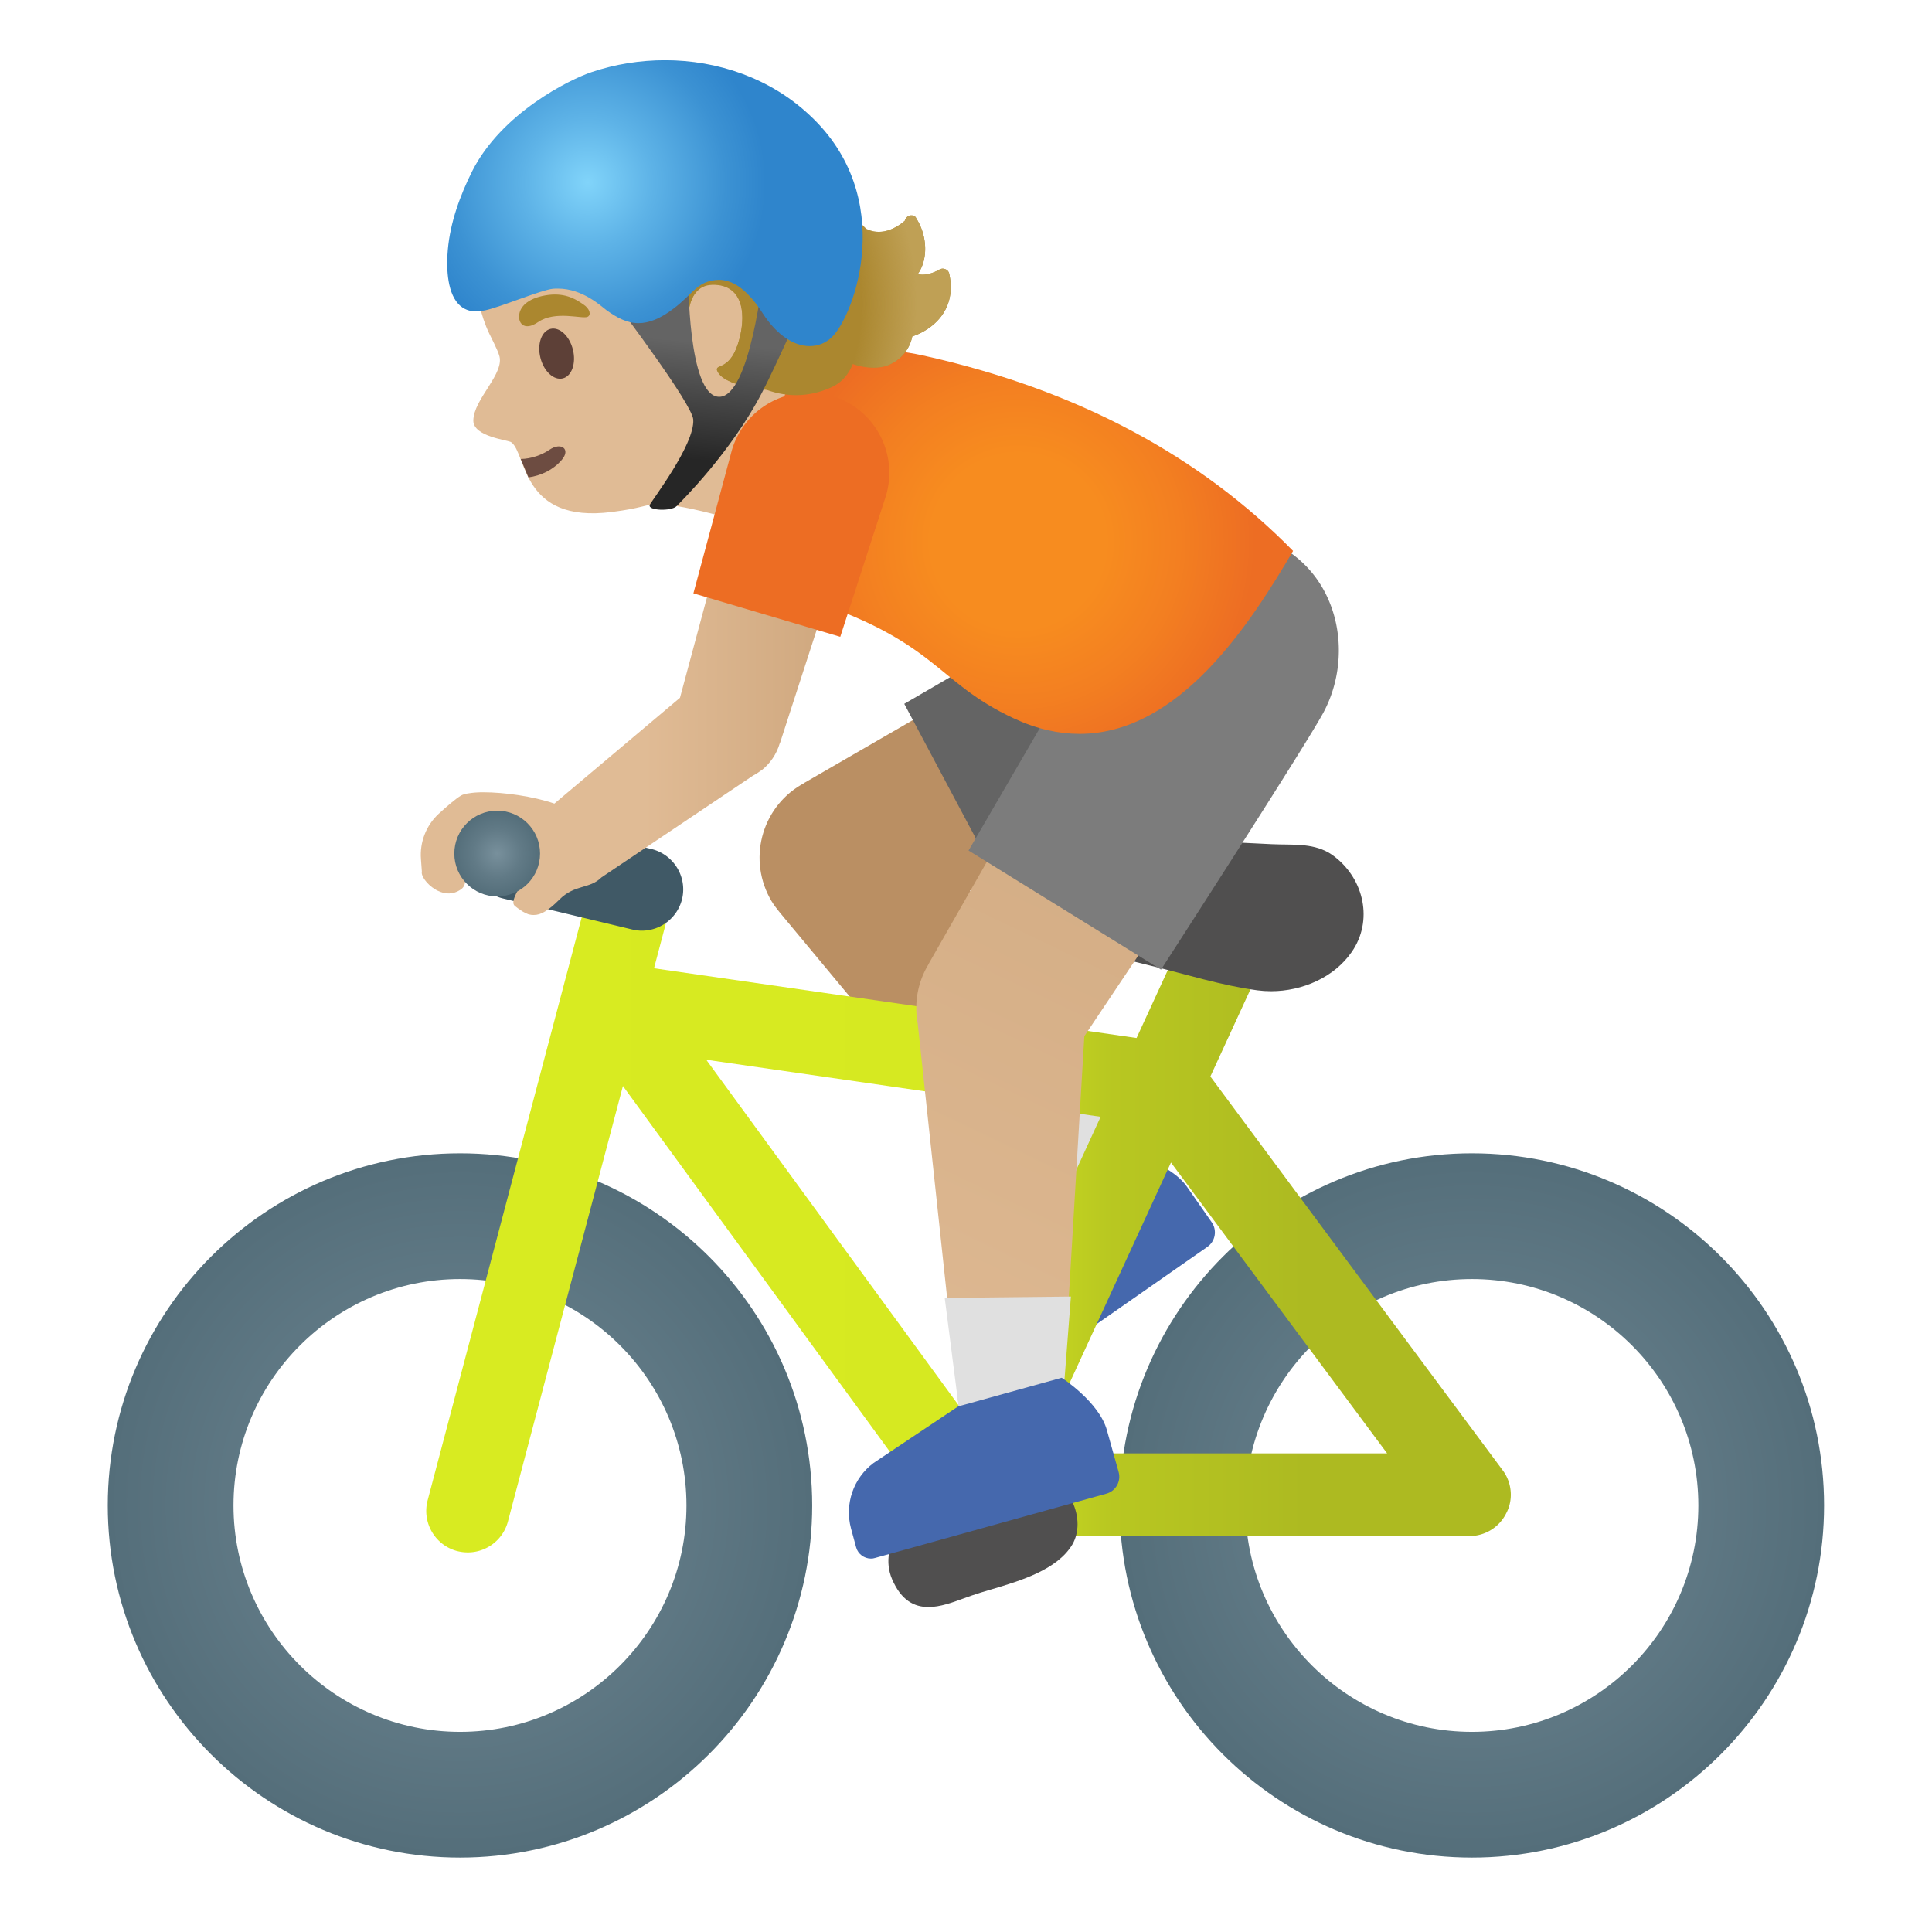 <svg xmlns="http://www.w3.org/2000/svg" width="1em" height="1em" viewBox="0 0 128 128"><path fill="#4568AD" d="m80.28 80.98l-1.63-2.34c-1.1-1.59-3.98-2.28-3.98-2.28l-5.85 4.06l-4.06 5.4c-.93 1.39-.92 3.2.03 4.57l.73 1.06c.2.29.52.44.84.44c.2 0 .4-.06.58-.18l13.05-9.1c.53-.37.66-1.1.29-1.63"/><path fill="#E0BB95" d="M51.68 10.35c-3.24-3.37-9.33-5.24-13.7-3.56c-4.89 1.88-6.85 6.07-6.6 10.81c.09 1.72.49 3.37 1.03 4.49c.06.13.56 1.1.65 1.42c.45 1.2-1.7 2.93-1.7 4.36c0 1.07 2.31 1.28 2.51 1.43c1.04.75.63 5.39 6.66 4.62c2.03-.26 2.13-.47 2.86-.51c1.9-.12 7.26 1.63 7.26 1.63l2.12-4.44s-1.74-.8-.04-6.17c1.31-4.12 1.03-11.92-1.05-14.08"/><path fill="#6D4C41" d="M35.01 31.63c.83-.12 1.61-.48 2.19-1.14c.64-.72-.01-1.23-.8-.69c-.48.33-1.2.6-1.9.61z"/><ellipse cx="36.88" cy="23.43" fill="#5D4037" rx="1.11" ry="1.69" transform="rotate(-13.952 36.88 23.432)"/><path fill="#AB872F" d="M35.65 21.34c-.93.64-1.39.05-1.23-.61c.12-.48.63-1.02 1.91-1.19c1.2-.15 1.89.34 2.32.63c.44.29.53.7.28.82c-.34.17-2.13-.44-3.28.35"/><path fill="#AB872F" d="M53.13 12.16c-.43-.58-.9-1.12-1.44-1.6c-.76-.68-1.64-1.21-2.56-1.64c-2.44-1.13-5.24-1.5-7.88-.96s-5.08 2.02-6.73 4.15c-1.27 1.65-2.05 3.91-1.25 5.83c.99-.29 1.72-1.15 2.8-1.37c1.4-.3 2.93-.32 4.12-1.11c.46-.3.85-.71 1.28-1.05c.11-.03.18-.04.18-.04c1.91.55.5 5.03 2.91 6.98c.48.39 1.04.71 1.04.71s-.41-3.16 1.61-3.19c2.1-.03 2.27 2.12 1.67 3.95c-.62 1.9-1.69 1.23-1.31 1.86c.62 1.03 3.81 1.33 4.81 1.12c1.34-.27 2.2-1.73 3-2.84c.93-1.28.85-2.8.71-4.38c-.16-1.74-.99-3.35-1.91-4.84c-.33-.55-.68-1.08-1.05-1.58"/><path fill="#AB872F" d="m48.57 25.35l.76-.78c-.09-.03-.19-.05-.27-.08c.27-.3.54-.74.75-1.39c.26-.79.75-2.77-.25-4.15c-.36-.49-1.05-1.09-2.3-1.09h-.06c-.72.01-1.35.29-1.8.82c-.35.4-.55.9-.67 1.4c-.44-.63-.63-1.47-.76-2.34l-.92.42c.2 1.18.55 2.38 1.51 3.16c.48.39 1.04.71 1.04.71s-.41-3.16 1.61-3.19h.05c2.05 0 2.22 2.13 1.63 3.95c-.62 1.9-1.69 1.23-1.31 1.86c.15.3.53.52.99.7"/><path fill="#BA8F63" d="m83.56 49.62l-6.21-11.67L53.3 51.86v.01c-2.74 1.45-3.77 4.85-2.32 7.59c.15.29.33.55.53.8l.04.05c.05.06.1.12.15.19l16.86 20.27l7.08-5.21l-11.38-16.55z"/><path fill="#646464" d="M87.51 40.02c-1.4-2.64-4.13-4.16-6.94-4.16c-1.25 0-2.51.3-3.69.92v-.01l-16.97 9.86l7.04 13.24l17.31-9.21c3.84-2.04 5.29-6.8 3.25-10.64"/><path fill="#E0E0E0" d="m71.3 69.26l-7.64 5.62l4.9 5.89l7.08-5.21z"/><radialGradient id="notoPersonBikingMediumLightSkinTone0" cx="97.515" cy="28.26" r="23.332" gradientTransform="matrix(1 0 0 -1 0 128)" gradientUnits="userSpaceOnUse"><stop offset="0" stop-color="#78909C"/><stop offset=".562" stop-color="#617A86"/><stop offset="1" stop-color="#546E7A"/></radialGradient><path fill="url(#notoPersonBikingMediumLightSkinTone0)" d="M97.52 76.41c-12.87 0-23.34 10.47-23.34 23.33c0 12.87 10.47 23.33 23.34 23.33c12.86 0 23.33-10.47 23.33-23.33c0-12.87-10.46-23.33-23.33-23.33m0 38.33c-8.26 0-15.01-6.73-15.01-15s6.74-15 15.01-15s15 6.73 15 15s-6.73 15-15 15"/><radialGradient id="notoPersonBikingMediumLightSkinTone1" cx="30.475" cy="28.26" r="23.332" gradientTransform="matrix(1 0 0 -1 0 128)" gradientUnits="userSpaceOnUse"><stop offset="0" stop-color="#78909C"/><stop offset=".562" stop-color="#617A86"/><stop offset="1" stop-color="#546E7A"/></radialGradient><path fill="url(#notoPersonBikingMediumLightSkinTone1)" d="M30.48 76.41c-12.87 0-23.34 10.47-23.34 23.33c0 12.87 10.47 23.33 23.34 23.33c12.86 0 23.33-10.47 23.33-23.33c0-12.87-10.46-23.33-23.33-23.33m0 38.33c-8.26 0-15.01-6.73-15.01-15s6.74-15 15.01-15s15 6.73 15 15s-6.73 15-15 15"/><linearGradient id="notoPersonBikingMediumLightSkinTone2" x1="34.681" x2="99.091" y1="48.231" y2="48.231" gradientTransform="matrix(1 0 0 -1 0 128)" gradientUnits="userSpaceOnUse"><stop offset="0" stop-color="#D8EB21"/><stop offset=".441" stop-color="#D6E921"/><stop offset=".606" stop-color="#B8C721"/><stop offset=".804" stop-color="#ADBA21"/></linearGradient><path fill="url(#notoPersonBikingMediumLightSkinTone2)" d="M99.92 98.07a2.59 2.59 0 0 0-.37-.67l-9.17-12.34l-10.19-13.74l3.74-8.13c.08-.17.14-.35.18-.53c.04-.18.07-.36.07-.54c.01-.18-.01-.36-.04-.53c-.06-.35-.18-.68-.37-.98a2.7 2.7 0 0 0-1.75-1.24l-.2-.03c-.12-.02-.24-.04-.36-.04h-.04c-.03 0-.06.01-.08.01c-.2.01-.4.03-.59.08c-.05.01-.1.02-.15.04c-.22.07-.43.16-.63.28c-.01.01-.03.02-.04.03c-.18.12-.34.26-.49.41c-.04.04-.08.09-.12.13c-.15.18-.29.38-.39.6l-.02.04l-3.61 7.85l-31.97-4.62l1.07-4.05c.39-1.46-.49-2.96-1.96-3.35c-.01 0-.03 0-.04-.01c-.22-.06-.44-.09-.66-.09c-1.21 0-2.32.81-2.65 2.04l-2.26 8.55l-8.5 32.17c-.38 1.46.49 2.96 1.95 3.35c.24.06.47.09.71.09H31c1.21 0 2.32-.81 2.65-2.04l7.62-28.86l20.94 28.69c.05.07.12.13.18.19s.11.12.17.18c.06.06.12.11.19.16l.02.02c.01.01.03.02.04.03c.06.05.12.09.19.13c.03.02.05.04.08.05c.03.01.06.03.09.05c.01 0 .02.01.03.02l.06.03c.03.01.05.02.08.03c.03.01.07.03.1.04c.07.03.15.06.22.08c.05.02.1.04.16.05c.19.04.4.07.6.07h32.92c1.04 0 1.99-.58 2.45-1.51c.36-.67.4-1.48.13-2.19M46.79 70.21l16.47 2.38l9.66 1.4l-9.02 19.65zm21.93 26.08l8.86-19.27L91.9 96.29z"/><path fill="#504F4F" d="M71.04 99.48c-.47-1.02-1.33-1.74-2.25-1.89c-1.18-.2-6.06 1.39-6.78 1.72c-1.75.78-3.88 3-2.91 5.31c.61 1.42 1.48 1.85 2.41 1.85c.78 0 1.59-.3 2.33-.57l.56-.2c.37-.13.8-.26 1.25-.39c1.96-.58 4.4-1.31 5.4-2.99c.45-.78.46-1.84-.01-2.84"/><path fill="#405966" d="m43.16 56.25l-8.54-2.05a2.34 2.34 0 0 0-.64-.08c-1.24 0-2.37.84-2.67 2.1a2.74 2.74 0 0 0 2.03 3.31l8.54 2.05c.21.05.42.08.64.08c1.24 0 2.36-.84 2.67-2.1c.35-1.47-.56-2.95-2.03-3.31"/><path fill="#504F4F" d="M88.44 56.77c-.13-.1-.27-.2-.41-.28c-1.15-.65-2.44-.5-3.76-.56c-1.6-.08-3.22-.15-4.82-.25c-.88-.06-1.76-.07-2.64-.07c-1.03 0-2.07.02-3.09.02c-.78 0-1.55-.01-2.32-.05c-.04-.01-.1-.01-.16-.01c-1.47 0-2.86 1.11-3.37 2.43c-.72 1.87.55 3.05 2.14 3.91c1.95 1.06 4.14 1.56 6.27 2.08c2.32.56 4.64 1.3 7.02 1.62c.3.04.6.06.91.06c2.06 0 4.19-.91 5.36-2.62c1.4-2.04.82-4.76-1.13-6.28"/><linearGradient id="notoPersonBikingMediumLightSkinTone3" x1="102.028" x2="36.2" y1="1.22" y2="138.874" gradientTransform="translate(0 2)" gradientUnits="userSpaceOnUse"><stop offset=".195" stop-color="#CCA47A"/><stop offset=".691" stop-color="#E0BB95"/></linearGradient><path fill="url(#notoPersonBikingMediumLightSkinTone3)" d="M86.54 46.67L75.3 39.71L61.53 63.85h.01a5.572 5.572 0 0 0-.74 3.95l2.77 25.84l6.79-.09l1.48-24.9z"/><path fill="#E0E0E0" d="m62.59 85.99l.98 7.64l6.79-.09l.59-7.64z"/><path fill="#7C7C7C" d="M85.13 36.38A7.894 7.894 0 0 0 81 35.21c-2.63 0-5.21 1.32-6.7 3.73L64.17 56.35l12.75 7.89s9.56-14.8 10.76-17.03c1.93-3.6 1.15-8.54-2.55-10.83"/><path fill="#4568AD" d="m74.11 97.52l-.77-2.75c-.51-1.88-3-3.49-3-3.49l-6.86 1.9l-5.61 3.75c-1.33 1-1.92 2.71-1.49 4.33l.34 1.25c.12.45.54.75.98.75c.09 0 .18-.01.27-.04l15.33-4.26c.62-.17.99-.82.81-1.44"/><radialGradient id="notoPersonBikingMediumLightSkinTone4" cx="67.451" cy="92.12" r="15.72" gradientTransform="matrix(1 0 0 -1 0 128)" gradientUnits="userSpaceOnUse"><stop offset=".367" stop-color="#F78C1F"/><stop offset=".68" stop-color="#F37F21"/><stop offset="1" stop-color="#ED6D23"/></radialGradient><path fill="url(#notoPersonBikingMediumLightSkinTone4)" d="M61.1 23.54c-1.18-.25-2.36-.4-3.47-.4c-2.52 0-4.63.78-5.53 2.82c-.73 1.62-1.49 3.27-2.28 4.92c-1.41 2.99-.26 7.58 3.24 8.68c9.09 2.89 8.84 5.59 14.12 8.04c1.53.71 2.98 1.02 4.34 1.02c6.66 0 11.37-7.4 14.15-12.12c-6.11-6.23-14.25-10.69-24.57-12.96"/><linearGradient id="notoPersonBikingMediumLightSkinTone5" x1="27.891" x2="57.483" y1="83.175" y2="83.175" gradientTransform="matrix(1 0 0 -1 0 128)" gradientUnits="userSpaceOnUse"><stop offset=".5" stop-color="#E0BB95"/><stop offset="1" stop-color="#CCA47A"/></linearGradient><path fill="url(#notoPersonBikingMediumLightSkinTone5)" d="m57.46 31.31l-7.78-2.3l-4.63 17.22l-8.32 7.01c-1.44-.49-3.34-.75-4.69-.75h-.03c-.14 0-.27 0-.39.01c-.06 0-.11.01-.16.01c-.07.01-.14.01-.2.02c-.07.01-.15.02-.21.03c-.02 0-.04.01-.07.01c-.18.03-.34.08-.44.14c-.37.22-.94.72-1.48 1.21c-.83.77-1.26 1.88-1.17 3.01l.06.82c-.07.25.31.83.88 1.17c.03.02.07.04.1.06c.03.02.07.03.11.05c.44.21.97.26 1.49-.1c.68-.45-.05-1.7.27-2.23c.37-.63 1.01-1.27 1.01-1.27s1.98-.15 2.41.16c.76.63.98 1.19.55 2.39c-.31.86-1.02 1.75-.66 2.04c.13.11.26.2.38.28c.01.01.02.01.03.02c.09.06.18.12.27.16c.05.03.11.04.16.07c.04.02.08.03.13.04c.08.02.16.03.24.03h.04c.46.01.96-.28 1.69-1.01c1.03-1.04 2.01-.69 2.8-1.48l9.9-6.65l.12-.08c.19-.1.38-.22.55-.35l.04-.02c.57-.45.99-1.07 1.2-1.78h.01l5.82-17.95z"/><radialGradient id="notoPersonBikingMediumLightSkinTone6" cx="32.94" cy="71.45" r="2.84" gradientTransform="matrix(1 0 0 -1 0 128)" gradientUnits="userSpaceOnUse"><stop offset="0" stop-color="#78909C"/><stop offset=".562" stop-color="#617A86"/><stop offset="1" stop-color="#546E7A"/></radialGradient><path fill="url(#notoPersonBikingMediumLightSkinTone6)" d="M32.94 53.71c-1.57 0-2.84 1.27-2.84 2.84s1.27 2.84 2.84 2.84s2.84-1.27 2.84-2.84s-1.28-2.84-2.84-2.84"/><path fill="#ED6D23" d="M55.11 26.23a5.318 5.318 0 0 0-6.62 3.59l-2.55 9.49l9.73 2.88l3.03-9.35c.83-2.82-.77-5.78-3.59-6.61"/><path fill="#AB872F" d="M62.89 18.14a.403.403 0 0 0-.25-.3c-.06-.02-.11-.04-.18-.04s-.15.02-.22.06c-.46.26-.84.34-1.12.34c-.12 0-.23-.02-.32-.04c.68-.93.67-2.5-.1-3.7c-.04-.12-.17-.19-.32-.19c-.03 0-.05 0-.08.01c-.17.03-.31.17-.35.34c0 0-.77.74-1.73.74c-.26 0-.54-.06-.83-.2c-1.51-1.45-5.34-6.49-6.82-6.54c-.66-.02.46 9.56.55 10.37c.19 1.8.1 3.95.21 5.83c-.11-.03-.2-.05-.24-.06l-.42 1.02c.15.05.94.4 2.07.4c.68 0 1.48-.13 2.34-.52c.85-.38 1.23-1.08 1.42-1.54c.35.12.85.24 1.38.24c.38 0 .77-.06 1.13-.24c1.02-.5 1.34-1.36 1.43-1.83c1.22-.4 2.99-1.66 2.45-4.15"/><radialGradient id="notoPersonBikingMediumLightSkinTone7" cx="43.587" cy="107.868" r="17.187" gradientTransform="matrix(1 0 0 -1 0 128)" gradientUnits="userSpaceOnUse"><stop offset=".784" stop-color="#BFA055" stop-opacity="0"/><stop offset="1" stop-color="#BFA055"/></radialGradient><path fill="url(#notoPersonBikingMediumLightSkinTone7)" d="M62.89 18.14a.403.403 0 0 0-.25-.3c-.06-.02-.11-.04-.18-.04s-.15.02-.22.06c-.46.26-.84.34-1.12.34c-.12 0-.23-.02-.32-.04c.68-.93.67-2.5-.1-3.7c-.04-.12-.17-.19-.32-.19c-.03 0-.05 0-.08.01c-.17.03-.31.17-.35.34c0 0-.77.74-1.73.74c-.26 0-.54-.06-.83-.2c-1.51-1.45-5.34-6.49-6.82-6.54c-.66-.02.46 9.56.55 10.37c.19 1.8.1 3.95.21 5.83c-.11-.03-.2-.05-.24-.06l-.42 1.02c.15.05.94.4 2.07.4c.68 0 1.48-.13 2.34-.52c.85-.38 1.23-1.08 1.42-1.54c.35.12.85.24 1.38.24c.38 0 .77-.06 1.13-.24c1.02-.5 1.34-1.36 1.43-1.83c1.22-.4 2.99-1.66 2.45-4.15"/><linearGradient id="notoPersonBikingMediumLightSkinTone8" x1="72.02" x2="72.02" y1="19.443" y2="27.291" gradientTransform="rotate(4.98 21.918 -266.967)" gradientUnits="userSpaceOnUse"><stop offset="0" stop-color="#646464"/><stop offset=".995" stop-color="#262626"/></linearGradient><path fill="url(#notoPersonBikingMediumLightSkinTone8)" d="M45.93 27.8c.11 1.66-2.8 5.42-2.88 5.65c-.16.38 1.43.44 1.78.08s3.57-3.53 5.64-7.49c.93-1.78 3.03-6.51 3.03-6.51l-2.93-1.43s-.86 8.22-2.93 8.19c-2.08-.03-2.04-7.99-2.04-7.99l-4.67 1.94s4.94 6.53 5 7.56"/><radialGradient id="notoPersonBikingMediumLightSkinTone9" cx="38.944" cy="115.913" r="11.814" gradientTransform="matrix(1 0 0 -1 0 128)" gradientUnits="userSpaceOnUse"><stop offset="0" stop-color="#81D4FA"/><stop offset=".36" stop-color="#5EB3E7"/><stop offset=".775" stop-color="#3C92D3"/><stop offset="1" stop-color="#2F85CC"/></radialGradient><path fill="url(#notoPersonBikingMediumLightSkinTone9)" d="M53.64 7.63c-2.6-2.44-6.08-3.64-9.58-3.64c-1.64 0-3.3.26-4.87.79c-1.44.48-5.97 2.71-7.91 6.57c-.81 1.62-1.45 3.39-1.61 5.19c-.09.98-.1 2.73.69 3.59c.35.38.77.5 1.17.5c.21 0 .42-.03.62-.07c1.05-.23 3.7-1.35 4.49-1.43c.11-.01.21-.01.32-.01c1.66 0 2.89 1.19 3.22 1.43c.67.48 1.34.86 2.12.86c.67 0 1.43-.27 2.36-.99c1.21-.93 1.48-1.65 2.56-1.84c.12-.02.26-.04.4-.04c.73 0 1.73.38 2.9 2.2c.99 1.54 2.14 2.19 3.12 2.19c.57 0 1.08-.21 1.47-.59c1.49-1.42 4.39-9.27-1.47-14.71"/></svg>